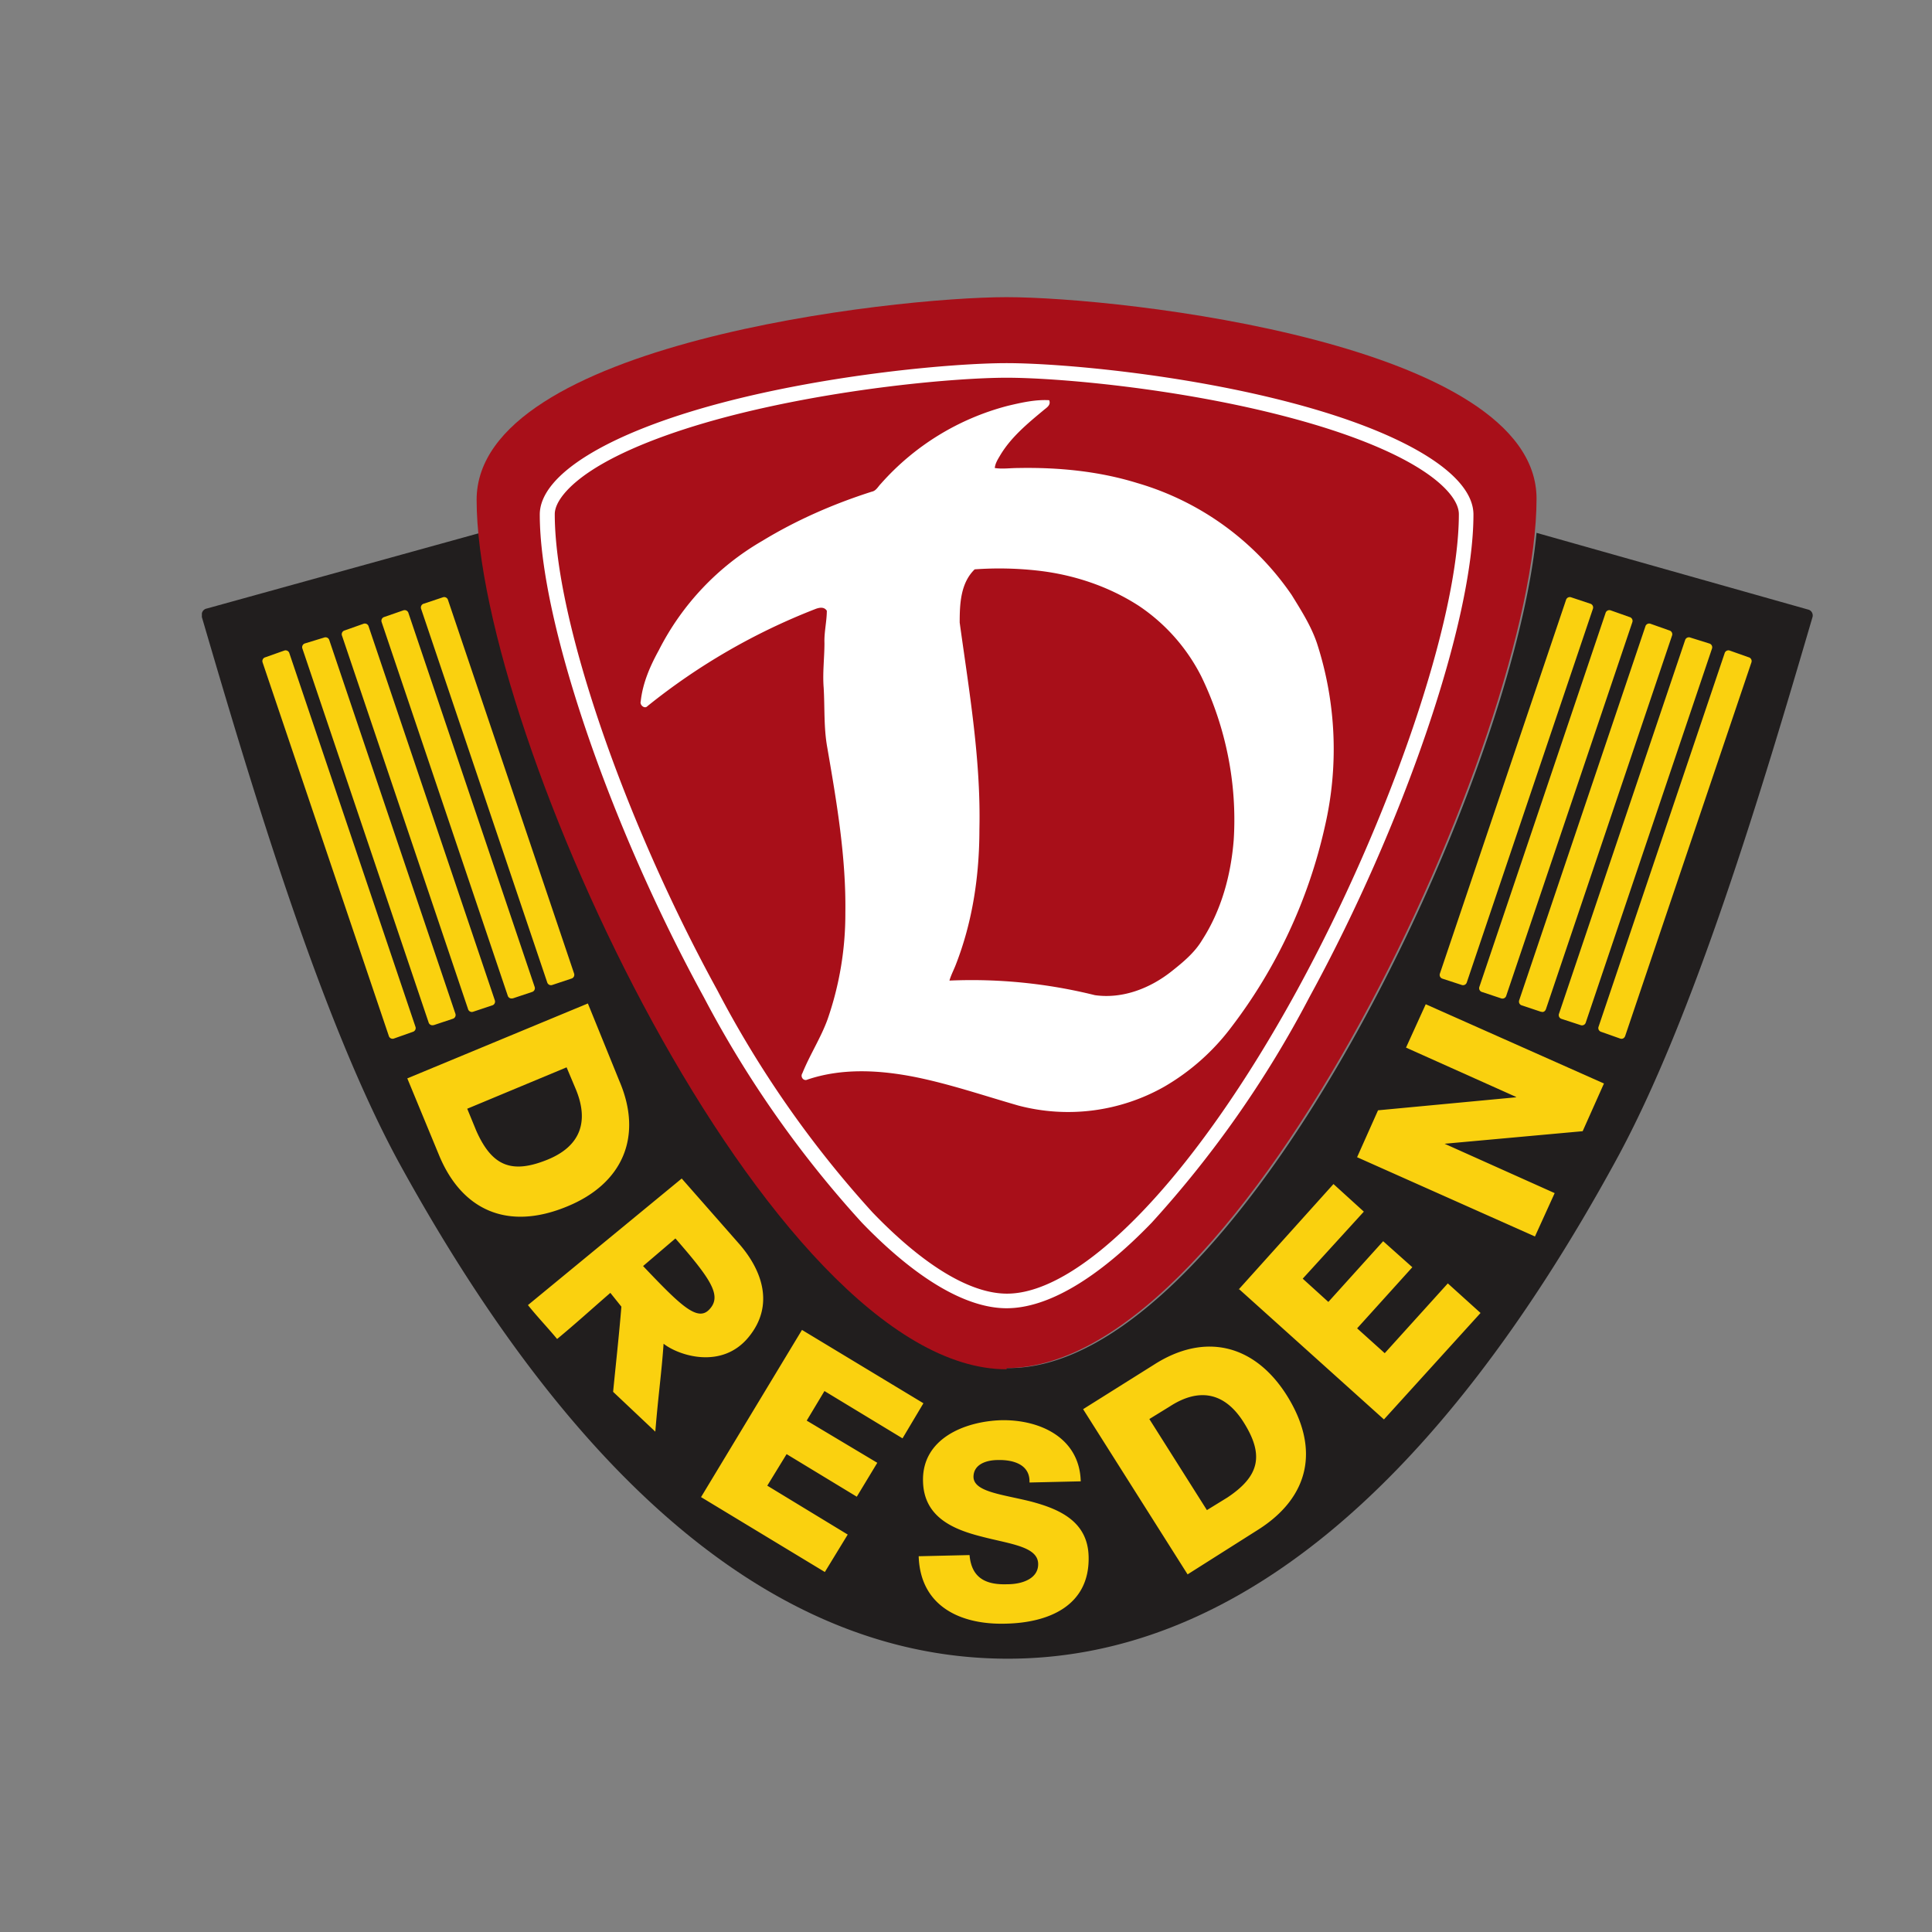 <svg xmlns="http://www.w3.org/2000/svg" xmlns:xlink="http://www.w3.org/1999/xlink" viewBox="0 0 49 49"><rect x="0" y="0" width="49" height="49" fill="#808080" stroke="none"/><g transform="translate(-1499 -85.59) scale(3.097)"><defs><path id="a" d="M471.82 22.2h40.9v28.75h-40.9z"/></defs><clipPath id="b"><use xlink:href="#a" overflow="visible"/></clipPath><g clip-path="url(#b)"><path fill="#211E1E" d="M485.67 32.69c.41 1.4.97 3.28 1.61 4.46 1.48 2.7 3.15 4.07 4.99 4.07 1.82 0 3.5-1.37 4.98-4.08.64-1.17 1.2-3.05 1.61-4.45a.05.05 0 00-.03-.06L496.6 32c-.2 2.1-2.46 6.84-4.32 6.84-1.87 0-4.13-4.74-4.33-6.84l-2.24.62a.05.05 0 00-.04.04v.02"/></g></g><g transform="translate(-1499 -85.59) scale(3.097)"><defs><path id="c" d="M478.53 20.86h27.36v27.2h-27.36z"/></defs><clipPath id="d"><use xlink:href="#c" overflow="visible"/></clipPath><g clip-path="url(#d)"><path fill="#A80F19" d="M492.26 38.84c1.95 0 4.34-5.2 4.34-7.12 0-1.27-3.4-1.65-4.34-1.65-.93 0-4.34.38-4.34 1.66 0 1.92 2.4 7.12 4.34 7.12"/></g></g><path d="M11.85 28.12l.23.56c.4.9.9 1.1 1.81.73.83-.34 1.05-.96.72-1.77l-.24-.57-2.52 1.05zm3.06-2.67l.8 1.97c.6 1.4.09 2.6-1.33 3.18-1.5.62-2.66.1-3.24-1.29l-.81-1.96 4.58-1.9zM18 33.2c-.3.34-.73-.08-1.69-1.09l.82-.7c.9 1.03 1.18 1.45.87 1.79m.74-1.66l-1.45-1.65-3.9 3.21c.24.3.5.57.74.86.46-.38.9-.78 1.35-1.17l.28.35c-.06.73-.14 1.45-.21 2.16l1.07 1.01c.08-.97.16-1.5.21-2.23.38.3 1.47.66 2.15-.16.68-.82.34-1.72-.24-2.38m5.85 7.9c.05.58.41.76.96.74.39 0 .79-.15.78-.52-.01-.44-.72-.5-1.44-.69-.71-.18-1.46-.49-1.48-1.4-.03-1.08 1.05-1.52 1.98-1.55.98-.02 1.99.44 2.02 1.55l-1.3.03c.02-.45-.4-.58-.8-.57-.28 0-.62.1-.62.43.01.38.73.44 1.45.62.72.19 1.45.5 1.47 1.4.03 1.25-1.02 1.68-2.11 1.7-1.14.03-2.16-.44-2.2-1.71l1.3-.03zm6.02-1.14l.52-.32c.81-.54.94-1.07.41-1.91-.48-.76-1.13-.88-1.87-.4l-.52.32 1.46 2.31zm-3.14-2.56l1.8-1.13c1.28-.82 2.54-.52 3.36.77.87 1.38.56 2.6-.71 3.41l-1.8 1.14-2.65-4.19zm6.94-6.37l.54-1.21 3.5-.33v-.01l-2.79-1.25.5-1.1 4.52 2.01-.54 1.21-3.52.32V29l2.81 1.26-.5 1.1-4.51-2.01zm-14.07 4.36l3.08 1.86-.53.89-1.98-1.2-.45.75 1.79 1.07-.52.86-1.78-1.08-.49.8 2.04 1.24-.58.95-3.14-1.9 2.56-4.24zm11.07-1.02l2.41-2.68.77.7-1.55 1.7.65.59 1.39-1.54.74.66-1.4 1.55.7.63 1.6-1.77.83.75L35.1 36l-3.68-3.31zM9.99 26.34a.1.1 0 01-.13-.07l-3.2-9.47a.1.1 0 01.07-.13l.48-.17a.1.1 0 01.13.07l3.2 9.48a.1.1 0 01-.07.12l-.48.17zm1-.34a.1.1 0 01-.12-.07l-3.2-9.48a.1.1 0 01.06-.13l.49-.15a.1.1 0 01.13.06l3.2 9.48a.1.1 0 01-.07.13L11 26zm1.01-.34a.1.1 0 01-.13-.07l-3.2-9.48a.1.1 0 01.07-.12l.48-.17a.1.1 0 01.13.07l3.2 9.48a.1.1 0 01-.07.13l-.48.16zm1-.34a.1.1 0 01-.12-.06l-3.2-9.48a.1.1 0 01.06-.13l.49-.17a.1.1 0 01.13.07l3.2 9.48a.1.1 0 01-.07.13l-.48.16zm1.01-.34a.1.1 0 01-.13-.06l-3.2-9.48a.1.1 0 01.07-.13l.48-.16a.1.1 0 01.13.06l3.2 9.48a.1.1 0 01-.07.13l-.48.16zm27.08 1.36c.06.02.11-.01.13-.07l3.2-9.47a.1.1 0 00-.07-.13l-.48-.17a.1.1 0 00-.13.07l-3.2 9.48a.1.1 0 00.07.12l.48.17zm-1-.34a.1.1 0 00.13-.07l3.2-9.48a.1.1 0 00-.07-.13l-.48-.15a.1.1 0 00-.13.06l-3.2 9.48a.1.1 0 00.06.13l.49.16zm-1-.34c.05.02.1-.01.12-.07l3.2-9.48a.1.1 0 00-.07-.12l-.48-.17a.1.1 0 00-.13.07l-3.2 9.48a.1.1 0 00.07.13l.48.16zm-1.02-.34a.1.1 0 00.13-.06l3.2-9.48a.1.1 0 00-.07-.13l-.48-.17a.1.1 0 00-.13.07l-3.2 9.48a.1.1 0 00.07.13l.48.16zm-1-.34a.1.1 0 00.13-.06l3.2-9.48a.1.1 0 00-.07-.13l-.48-.16a.1.1 0 00-.13.06l-3.2 9.48a.1.1 0 00.06.13l.49.16z" fill="#FAD10F"/><path fill="#FFF" d="M25.54 9.58c-1.3 0-4.37.27-7.14 1-1.47.39-2.65.86-3.41 1.36-.58.38-.92.79-.92 1.1 0 2.64 1.73 7.71 4.12 12.07a26.82 26.82 0 003.94 5.64c1.3 1.35 2.48 2.06 3.41 2.06s2.11-.71 3.41-2.06c1.3-1.35 2.67-3.3 3.95-5.64 2.38-4.36 4.1-9.43 4.1-12.07 0-.32-.33-.72-.91-1.1-.76-.5-1.94-.97-3.42-1.36-2.76-.73-5.84-1-7.14-1m0 23.6c-1.03 0-2.3-.75-3.67-2.17a27.3 27.3 0 01-4.01-5.72c-2.41-4.4-4.16-9.56-4.16-12.24 0-1.01 1.73-2.07 4.6-2.83 2.8-.74 5.93-1.01 7.24-1.01 1.32 0 4.44.27 7.24 1.01 2.88.76 4.6 1.82 4.6 2.83 0 2.68-1.75 7.83-4.16 12.24a27.2 27.2 0 01-4 5.72c-1.37 1.42-2.64 2.17-3.68 2.17"/><path fill="#FFF" d="M31.29 21.3c-.07.89-.31 1.78-.8 2.54-.19.32-.48.56-.77.79-.54.43-1.24.71-1.95.61a12.96 12.96 0 00-3.69-.37c.04-.14.11-.27.16-.4.43-1.1.6-2.27.6-3.44.04-1.76-.26-3.5-.5-5.24 0-.47.02-1 .38-1.35a8.75 8.75 0 011.58.03c.92.1 1.82.4 2.59.9a4.72 4.72 0 011.58 1.79c.62 1.28.91 2.72.82 4.14m2.11-4.99c-.15-.44-.4-.83-.64-1.22a7.18 7.18 0 00-3.92-2.84c-.97-.3-2-.4-3.02-.38-.2 0-.4.03-.59 0 .01-.11.07-.21.13-.31.27-.46.69-.81 1.1-1.15.08-.07.2-.13.15-.26-.35-.02-.7.06-1.04.14a6.47 6.47 0 00-3.23 1.98c-.07.07-.12.18-.23.2-.97.31-1.91.72-2.78 1.25a6.71 6.71 0 00-2.62 2.77c-.22.4-.41.83-.46 1.3-.03.09.1.2.17.12a16.07 16.07 0 014.25-2.46c.1-.04.23-.07.3.04 0 .27-.07.54-.06.82 0 .38-.05.75-.02 1.13.03.5 0 1.01.09 1.51.24 1.39.48 2.79.46 4.2a8.15 8.15 0 01-.45 2.7c-.17.47-.45.9-.64 1.37-.06.09.03.21.13.16.89-.3 1.85-.24 2.75-.06.88.18 1.73.47 2.6.72a4.95 4.95 0 003.7-.48 5.71 5.71 0 001.7-1.51 13.08 13.08 0 002.37-5.08 8.7 8.7 0 00-.2-4.66"/></svg>
